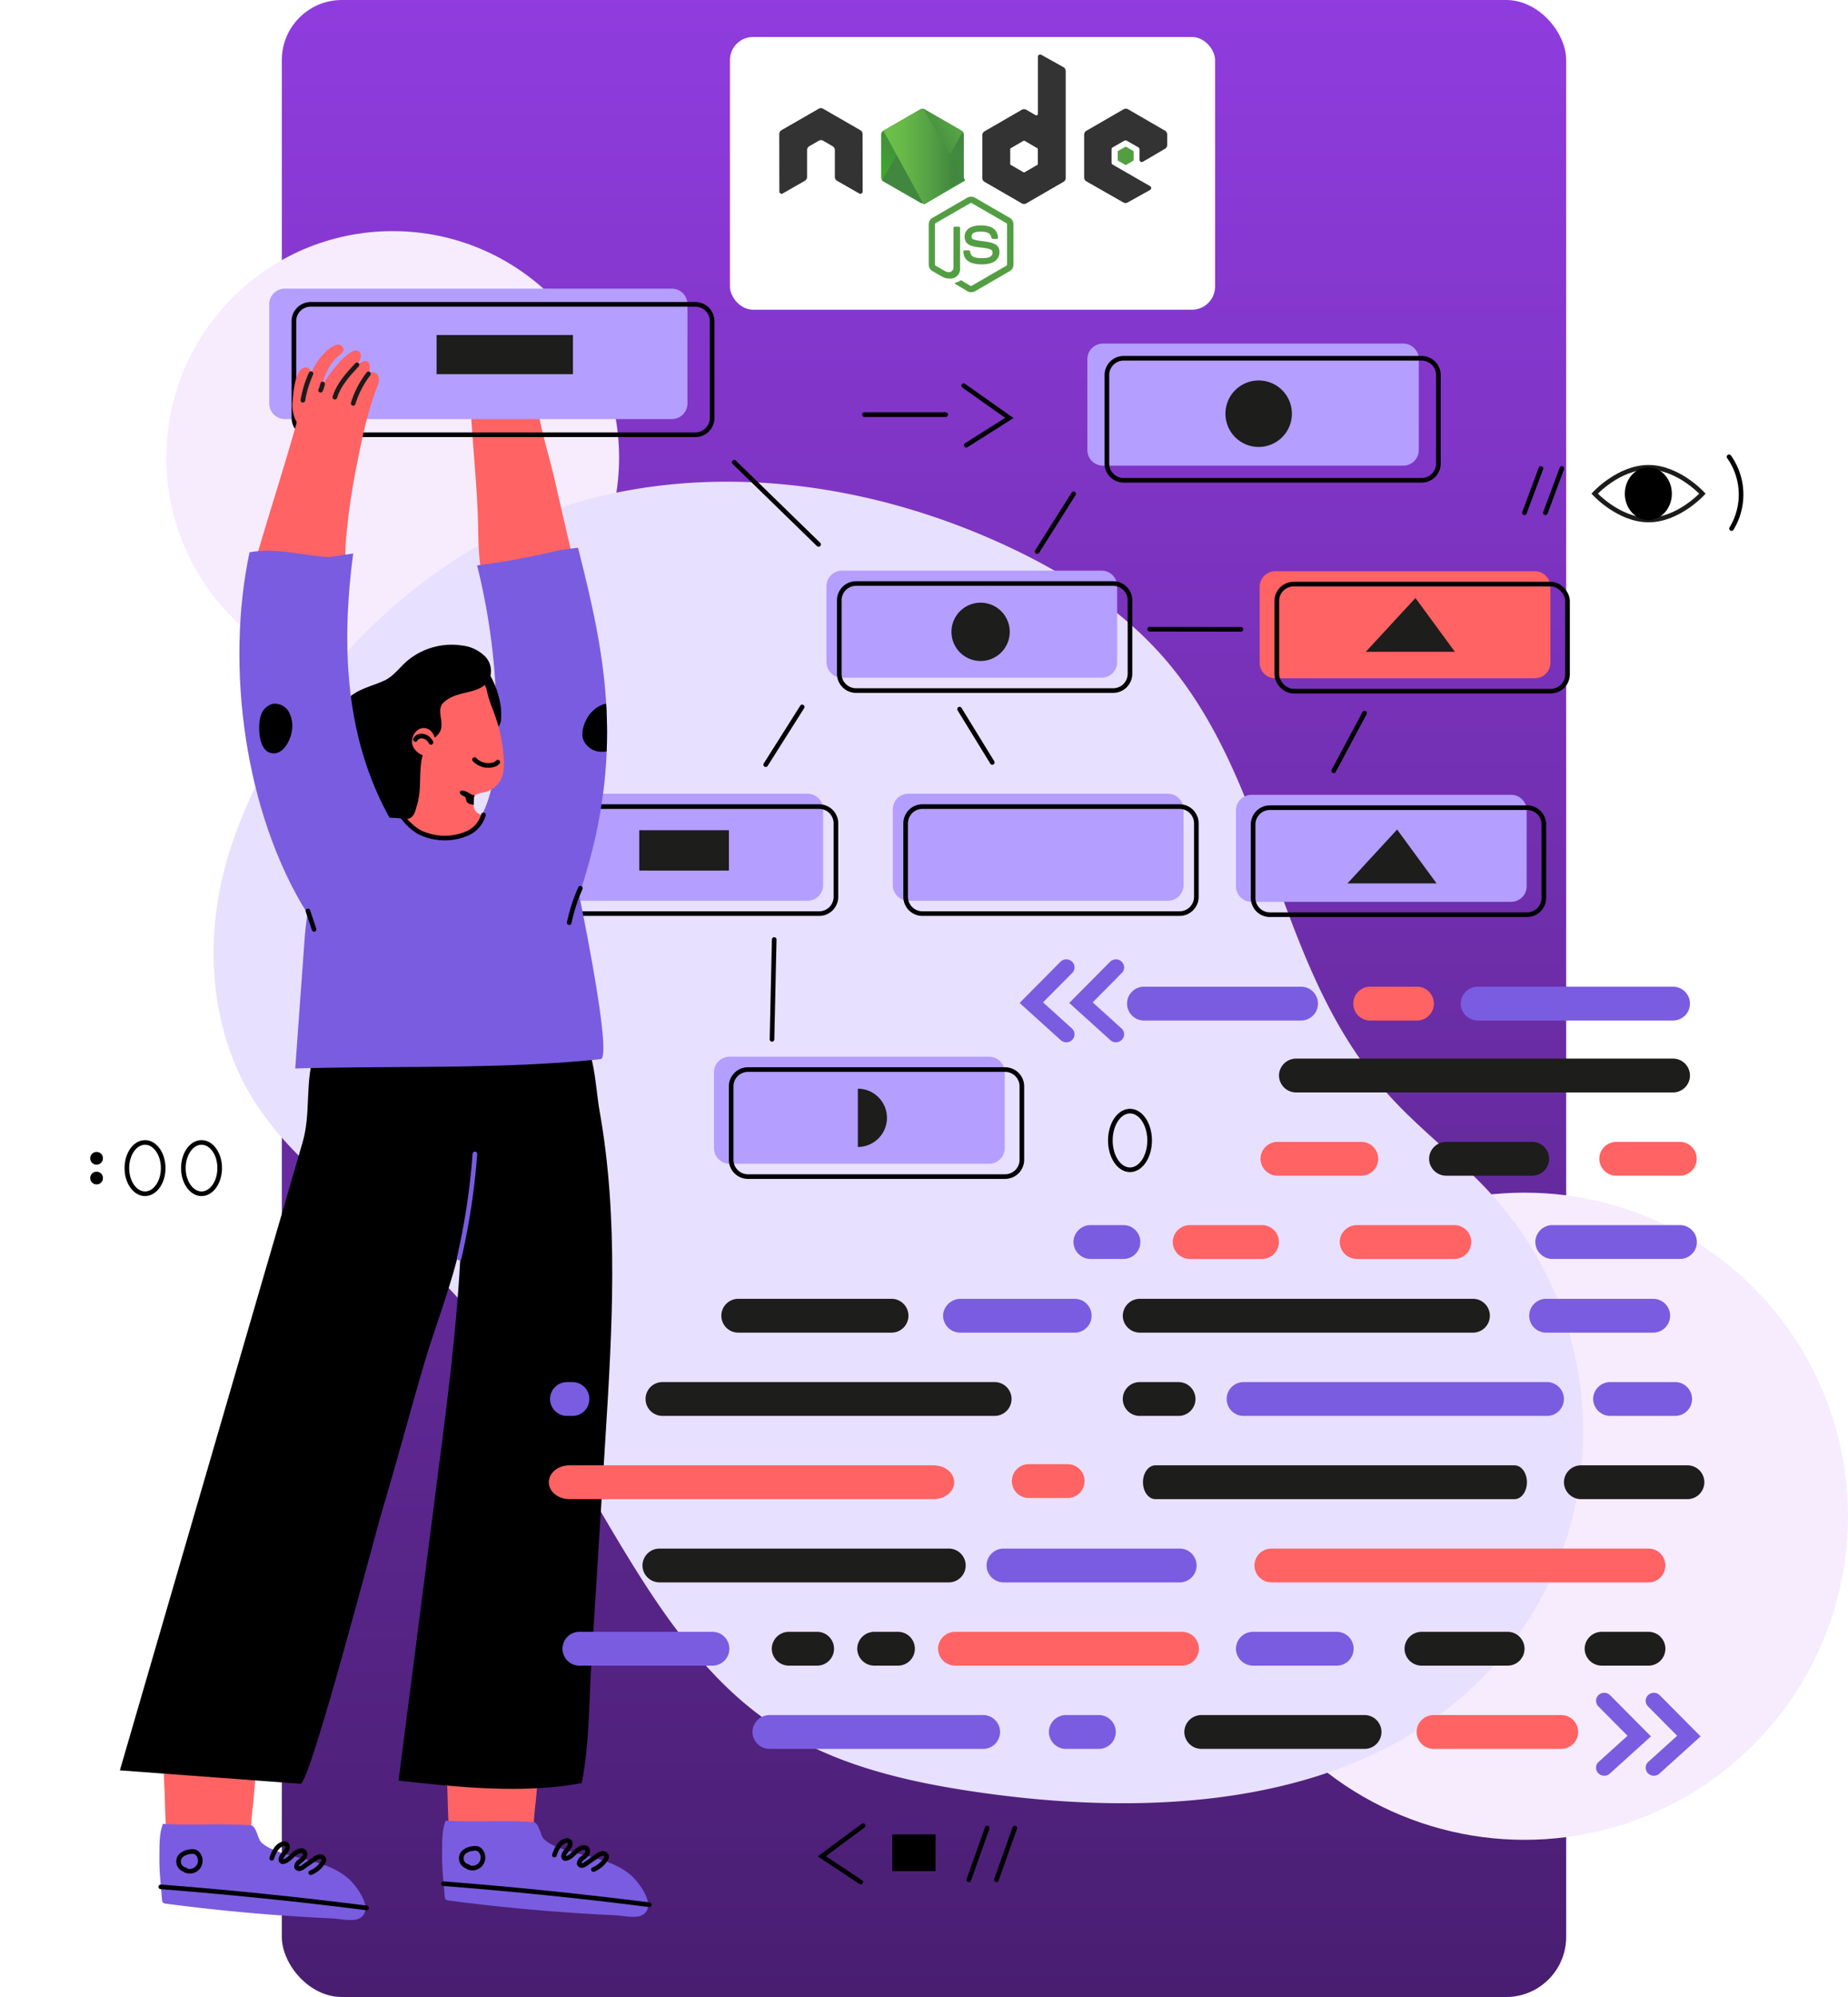 <svg xmlns="http://www.w3.org/2000/svg" xmlns:xlink="http://www.w3.org/1999/xlink" width="400" height="432" viewBox="0 0 400 432">
  <defs>
    <clipPath id="clip-path">
      <rect id="Rectángulo_423999" data-name="Rectángulo 423999" width="400" height="432" transform="translate(1020 290)" fill="#5c2c88" opacity="0.52"/>
    </clipPath>
    <linearGradient id="linear-gradient" x1="0.5" x2="0.5" y2="1" gradientUnits="objectBoundingBox">
      <stop offset="0" stop-color="#903cdf"/>
      <stop offset="1" stop-color="#481e70"/>
    </linearGradient>
    <filter id="Elipse_13846" x="27" y="41" width="116" height="116" filterUnits="userSpaceOnUse">
      <feOffset dy="3" input="SourceAlpha"/>
      <feGaussianBlur stdDeviation="3" result="blur"/>
      <feFlood flood-opacity="0.161"/>
      <feComposite operator="in" in2="blur"/>
      <feComposite in="SourceGraphic"/>
    </filter>
    <filter id="Elipse_13847" x="251" y="249" width="158" height="158" filterUnits="userSpaceOnUse">
      <feOffset dy="3" input="SourceAlpha"/>
      <feGaussianBlur stdDeviation="3" result="blur-2"/>
      <feFlood flood-opacity="0.161"/>
      <feComposite operator="in" in2="blur-2"/>
      <feComposite in="SourceGraphic"/>
    </filter>
    <clipPath id="clip-path-2">
      <path id="Trazado_1068183" data-name="Trazado 1068183" d="M128.982,95.539a158.832,158.832,0,0,1-18.036,3.352A140.826,140.826,0,0,1,115,139.9c-.5,9.044-2.734,14.789-9.167,21.078a3.526,3.526,0,0,0-.732,2.419c-.084,2.224,2.6,2.672,4.2,3.467,4.662,2.314,9.188,4.9,13.758,7.375l7.168,3.479c14.12-35.022,8.53-58.978,2.567-82.654-1.269.164-2.539.317-3.809.472" transform="translate(-105.096 -95.067)" fill="none"/>
    </clipPath>
    <clipPath id="clip-path-3">
      <rect id="Rectángulo_425164" data-name="Rectángulo 425164" width="400" height="384.98" fill="none"/>
    </clipPath>
    <clipPath id="clip-path-4">
      <path id="Trazado_1068192" data-name="Trazado 1068192" d="M100.607,127.065c-3.061.987-7.176,3.337-7.942,6.694a12.5,12.5,0,0,0,.115,4.669q.441,2.871.944,5.733c.5,2.869,1.035,5.736,1.684,8.569a1.738,1.738,0,0,1-.358,1.716,2.125,2.125,0,0,1-1.444.332,11.875,11.875,0,0,0,6.17,4.657,11.546,11.546,0,0,0,7.717-.251,10.21,10.21,0,0,0,2.207-1.036,6,6,0,0,0,1.573-1.857.2.2,0,0,0,.034-.188.208.208,0,0,0-.15-.086,2.325,2.325,0,0,1-1.571-1.033,2.672,2.672,0,0,1-.236-1.047,15.117,15.117,0,0,1,0-2.216c.018-.253-.053-.707.247-.753a4.255,4.255,0,0,1,.782.116,4.82,4.82,0,0,0,2.708-.589,7.843,7.843,0,0,0,3.521-6.029c.547-4.936-1.907-13.287-6.133-16.384a10.023,10.023,0,0,0-5.834-1.618,13.419,13.419,0,0,0-4.032.6" transform="translate(-92.485 -126.462)" fill="none"/>
    </clipPath>
    <linearGradient id="linear-gradient-2" x1="0.682" y1="0.175" x2="0.278" y2="0.898" gradientUnits="objectBoundingBox">
      <stop offset="0" stop-color="#41873f"/>
      <stop offset="0.329" stop-color="#418b3d"/>
      <stop offset="0.635" stop-color="#419637"/>
      <stop offset="0.932" stop-color="#3fa92d"/>
      <stop offset="1" stop-color="#3fae2a"/>
    </linearGradient>
    <linearGradient id="linear-gradient-3" x1="0.433" y1="0.552" x2="1.592" y2="-0.183" gradientUnits="objectBoundingBox">
      <stop offset="0.138" stop-color="#41873f"/>
      <stop offset="0.403" stop-color="#54a044"/>
      <stop offset="0.714" stop-color="#66b848"/>
      <stop offset="0.908" stop-color="#6cc04a"/>
    </linearGradient>
    <linearGradient id="linear-gradient-4" x1="-44.138" y1="0.134" x2="53.279" y2="0.134" gradientUnits="objectBoundingBox">
      <stop offset="0.092" stop-color="#6cc04a"/>
      <stop offset="0.286" stop-color="#66b848"/>
      <stop offset="0.597" stop-color="#54a044"/>
      <stop offset="0.862" stop-color="#41873f"/>
    </linearGradient>
    <linearGradient id="linear-gradient-5" x1="-0.044" y1="0.5" x2="1.015" y2="0.5" xlink:href="#linear-gradient-4"/>
    <linearGradient id="linear-gradient-6" x1="-97.138" y1="0.362" x2="0.279" y2="0.362" xlink:href="#linear-gradient-4"/>
    <linearGradient id="linear-gradient-7" x1="-1.039" y1="0.503" x2="1.008" y2="0.503" xlink:href="#linear-gradient-4"/>
    <linearGradient id="linear-gradient-8" x1="1.306" y1="-2.111" x2="0.044" y2="2.016" xlink:href="#linear-gradient-2"/>
  </defs>
  <g id="Enmascarar_grupo_1211602" data-name="Enmascarar grupo 1211602" transform="translate(-1020 -290)" clip-path="url(#clip-path)">
    <rect id="Rectángulo_423507" data-name="Rectángulo 423507" width="278" height="432" rx="13" transform="translate(1081 290)" fill="url(#linear-gradient)"/>
    <g transform="matrix(1, 0, 0, 1, 1020, 290)" filter="url(#Elipse_13846)">
      <circle id="Elipse_13846-2" data-name="Elipse 13846" cx="49" cy="49" r="49" transform="translate(36 47)" fill="#f6ecfe"/>
    </g>
    <g transform="matrix(1, 0, 0, 1, 1020, 290)" filter="url(#Elipse_13847)">
      <circle id="Elipse_13847-2" data-name="Elipse 13847" cx="70" cy="70" r="70" transform="translate(260 255)" fill="#f6ecfe"/>
    </g>
    <g id="Grupo_1230506" data-name="Grupo 1230506" transform="translate(1020 320.371)">
      <g id="Grupo_1230508" data-name="Grupo 1230508">
        <g id="Grupo_1230496" data-name="Grupo 1230496">
          <g id="Grupo_1230509" data-name="Grupo 1230509">
            <path id="Trazado_1068148" data-name="Trazado 1068148" d="M300.3,355.236a81.716,81.716,0,0,0,22.939-15.571,76.1,76.1,0,0,0,3.63-105.415c-6.6-7.357-14.573-13.364-21.367-20.542-25.643-27.092-25.592-66.379-48.555-94.327-9.54-11.611-22.553-19.934-36.216-26.195-26.859-12.307-57.617-17.194-86.407-10.562-36.933,8.507-69.483,40.872-80.981,76.99-5.54,17.4-4.741,37.3,4.675,52.95,9.655,16.047,26.776,25.833,40.169,38.921,18.837,18.408,30,43.035,44.15,65.245,7.669,12.034,16.529,23.681,28.369,31.645,13.637,9.173,30.215,12.8,46.5,15.039,27.792,3.822,58.245,3.267,83.1-8.179" transform="translate(-3.647 -5.824)" fill="#e8e0ff"/>
            <ellipse id="Elipse_14152" data-name="Elipse 14152" cx="4.251" cy="6.346" rx="4.251" ry="6.346" transform="translate(240.336 209.991)" fill="none" stroke="#000" stroke-linecap="round" stroke-miterlimit="10" stroke-width="1"/>
            <path id="Trazado_1068149" data-name="Trazado 1068149" d="M403.778,73.841a14.134,14.134,0,0,1,.539,15.525" transform="translate(-29.525 -5.399)" fill="none" stroke="#000" stroke-linecap="round" stroke-miterlimit="10" stroke-width="1"/>
            <path id="Trazado_1068150" data-name="Trazado 1068150" d="M384.056,87.694c-6.443,0-11.667-5.7-11.667-5.7s5.224-5.7,11.667-5.7S395.722,82,395.722,82,390.5,87.694,384.056,87.694Z" transform="translate(-27.23 -5.579)" fill="none" stroke="#1c1c1b" stroke-miterlimit="10" stroke-width="1"/>
            <path id="Trazado_1068151" data-name="Trazado 1068151" d="M384.529,87.709c-2.81,0-5.089-2.554-5.089-5.7s2.279-5.7,5.089-5.7,5.089,2.554,5.089,5.7-2.279,5.7-5.089,5.7" transform="translate(-27.745 -5.579)"/>
            <line id="Línea_4805" data-name="Línea 4805" x1="3.567" y2="9.589" transform="translate(329.963 70.966)" fill="none" stroke="#000" stroke-linecap="round" stroke-miterlimit="10" stroke-width="1"/>
            <line id="Línea_4806" data-name="Línea 4806" x1="3.567" y2="9.589" transform="translate(334.499 70.966)" fill="none" stroke="#000" stroke-linecap="round" stroke-miterlimit="10" stroke-width="1"/>
            <path id="Trazado_1068152" data-name="Trazado 1068152" d="M23.36,237.484a.874.874,0,1,1-.874-.855.864.864,0,0,1,.874.855" transform="translate(-1.58 -17.303)"/>
            <path id="Trazado_1068153" data-name="Trazado 1068153" d="M23.36,237.484a.874.874,0,1,1-.874-.855A.864.864,0,0,1,23.36,237.484Z" transform="translate(-1.58 -17.303)" fill="none" stroke="#000" stroke-miterlimit="10" stroke-width="1"/>
            <path id="Trazado_1068154" data-name="Trazado 1068154" d="M23.36,242.092a.874.874,0,1,1-.874-.855.864.864,0,0,1,.874.855" transform="translate(-1.58 -17.64)"/>
            <path id="Trazado_1068155" data-name="Trazado 1068155" d="M23.36,242.092a.874.874,0,1,1-.874-.855A.864.864,0,0,1,23.36,242.092Z" transform="translate(-1.58 -17.64)" fill="none" stroke="#000" stroke-miterlimit="10" stroke-width="1"/>
            <path id="Trazado_1068156" data-name="Trazado 1068156" d="M37.488,239.417c0,3.066-1.76,5.552-3.932,5.552s-3.931-2.486-3.931-5.552,1.76-5.553,3.931-5.553S37.488,236.35,37.488,239.417Z" transform="translate(-2.166 -17.1)" fill="none" stroke="#000" stroke-linecap="round" stroke-miterlimit="10" stroke-width="1"/>
            <path id="Trazado_1068157" data-name="Trazado 1068157" d="M50.684,239.417c0,3.066-1.76,5.552-3.931,5.552s-3.932-2.486-3.932-5.552,1.76-5.553,3.932-5.553S50.684,236.35,50.684,239.417Z" transform="translate(-3.131 -17.1)" fill="none" stroke="#000" stroke-linecap="round" stroke-miterlimit="10" stroke-width="1"/>
            <path id="Trazado_1068158" data-name="Trazado 1068158" d="M200.856,393.322l-8.952,6.623,8.455,5.6" transform="translate(-14.032 -28.76)" fill="none" stroke="#000" stroke-linecap="round" stroke-miterlimit="10" stroke-width="1"/>
            <line id="Línea_4807" data-name="Línea 4807" x1="3.979" y2="11.207" transform="translate(209.702 365.071)" fill="none" stroke="#000" stroke-linecap="round" stroke-miterlimit="10" stroke-width="1"/>
            <line id="Línea_4808" data-name="Línea 4808" x1="3.979" y2="11.207" transform="translate(215.67 365.071)" fill="none" stroke="#000" stroke-linecap="round" stroke-miterlimit="10" stroke-width="1"/>
            <rect id="Rectángulo_425153" data-name="Rectángulo 425153" width="9.375" height="7.941" transform="translate(193.126 366.458)"/>
            <line id="Línea_4809" data-name="Línea 4809" x1="17.593" transform="translate(187.102 59.326)" fill="none" stroke="#000" stroke-linecap="round" stroke-miterlimit="10" stroke-width="1"/>
            <path id="Trazado_1068159" data-name="Trazado 1068159" d="M225.048,57.25l9.879,6.977-9.33,5.9" transform="translate(-16.456 -4.186)" fill="none" stroke="#000" stroke-linecap="round" stroke-miterlimit="10" stroke-width="1"/>
            <path id="Trazado_1068160" data-name="Trazado 1068160" d="M252.553,123.574H196.367A3.368,3.368,0,0,1,193,120.206V103.79a3.369,3.369,0,0,1,3.369-3.369h56.186a3.369,3.369,0,0,1,3.368,3.369v16.416a3.368,3.368,0,0,1-3.368,3.368" transform="translate(-14.112 -7.343)" fill="#b49eff"/>
            <line id="Línea_4810" data-name="Línea 4810" y1="12.497" x2="7.902" transform="translate(224.482 76.458)" fill="none" stroke="#000" stroke-linecap="round" stroke-linejoin="round" stroke-width="1"/>
            <line id="Línea_4811" data-name="Línea 4811" x2="7.083" y2="11.536" transform="translate(207.695 123.028)" fill="none" stroke="#000" stroke-linecap="round" stroke-linejoin="round" stroke-width="1"/>
            <line id="Línea_4812" data-name="Línea 4812" x2="19.764" y2="0.026" transform="translate(248.845 105.745)" fill="none" stroke="#000" stroke-linecap="round" stroke-linejoin="round" stroke-width="1"/>
            <line id="Línea_4813" data-name="Línea 4813" y1="12.497" x2="7.901" transform="translate(165.738 122.548)" fill="none" stroke="#000" stroke-linecap="round" stroke-linejoin="round" stroke-width="1"/>
            <line id="Línea_4814" data-name="Línea 4814" x2="18.244" y2="17.764" transform="translate(158.937 69.642)" fill="none" stroke="#000" stroke-linecap="round" stroke-linejoin="round" stroke-width="1"/>
            <line id="Línea_4815" data-name="Línea 4815" x1="0.48" y2="21.605" transform="translate(167.099 172.865)" fill="none" stroke="#000" stroke-linecap="round" stroke-linejoin="round" stroke-width="1"/>
            <line id="Línea_4816" data-name="Línea 4816" y1="12.497" x2="6.68" transform="translate(288.681 123.877)" fill="none" stroke="#000" stroke-linecap="round" stroke-linejoin="round" stroke-width="1"/>
            <path id="Trazado_1068161" data-name="Trazado 1068161" d="M268.053,175.632H211.867a3.369,3.369,0,0,1-3.369-3.369V155.848a3.37,3.37,0,0,1,3.369-3.369h56.186a3.369,3.369,0,0,1,3.368,3.369v16.415a3.368,3.368,0,0,1-3.368,3.369" transform="translate(-15.246 -11.149)" fill="#b49eff"/>
            <path id="Rectángulo_425154" data-name="Rectángulo 425154" d="M3.635,0H59.288a3.635,3.635,0,0,1,3.635,3.635V19.518a3.635,3.635,0,0,1-3.635,3.635H3.634A3.634,3.634,0,0,1,0,19.519V3.635A3.635,3.635,0,0,1,3.635,0Z" transform="translate(196.028 144.113)" fill="none" stroke="#000" stroke-linecap="round" stroke-linejoin="round" stroke-width="1"/>
            <path id="Rectángulo_425155" data-name="Rectángulo 425155" d="M3.634,0H59.288a3.635,3.635,0,0,1,3.635,3.635V19.518a3.635,3.635,0,0,1-3.635,3.635H3.634A3.634,3.634,0,0,1,0,19.519V3.634A3.634,3.634,0,0,1,3.634,0Z" transform="translate(181.661 95.862)" fill="none" stroke="#000" stroke-linecap="round" stroke-linejoin="round" stroke-width="1"/>
            <path id="Trazado_1068162" data-name="Trazado 1068162" d="M348.189,175.886H292a3.369,3.369,0,0,1-3.369-3.369V156.1A3.369,3.369,0,0,1,292,152.733h56.185a3.368,3.368,0,0,1,3.368,3.369v16.415a3.368,3.368,0,0,1-3.368,3.369" transform="translate(-21.105 -11.168)" fill="#b49eff"/>
            <path id="Rectángulo_425156" data-name="Rectángulo 425156" d="M3.635,0H59.288a3.635,3.635,0,0,1,3.635,3.635V19.518a3.635,3.635,0,0,1-3.635,3.635H3.634A3.634,3.634,0,0,1,0,19.519V3.635A3.635,3.635,0,0,1,3.635,0Z" transform="translate(271.24 144.349)" fill="none" stroke="#000" stroke-linecap="round" stroke-linejoin="round" stroke-width="1"/>
            <path id="Trazado_1068163" data-name="Trazado 1068163" d="M333.954,172.489l-8.538-11.643L314.67,172.489Z" transform="translate(-23.009 -11.761)" fill="#1d1d1b"/>
            <path id="Trazado_1068164" data-name="Trazado 1068164" d="M353.72,123.711H297.534a3.369,3.369,0,0,1-3.369-3.369V103.927a3.369,3.369,0,0,1,3.369-3.369H353.72a3.369,3.369,0,0,1,3.369,3.369v16.415a3.369,3.369,0,0,1-3.369,3.369" transform="translate(-21.51 -7.353)" fill="#ff6363"/>
            <rect id="Rectángulo_425157" data-name="Rectángulo 425157" width="62.924" height="23.153" rx="3.635" transform="translate(276.367 95.989)" fill="none" stroke="#000" stroke-linecap="round" stroke-linejoin="round" stroke-width="1"/>
            <path id="Trazado_1068165" data-name="Trazado 1068165" d="M338.232,118.438,329.695,106.8l-10.747,11.643Z" transform="translate(-23.322 -7.809)" fill="#1d1d1b"/>
            <path id="Trazado_1068166" data-name="Trazado 1068166" d="M234.806,114.2a6.306,6.306,0,1,1-6.306-6.306,6.306,6.306,0,0,1,6.306,6.306" transform="translate(-16.247 -7.889)" fill="#1d1d1b"/>
            <path id="Trazado_1068167" data-name="Trazado 1068167" d="M226.295,237.008H170.109a3.369,3.369,0,0,1-3.369-3.369V217.224a3.369,3.369,0,0,1,3.369-3.369h56.186a3.369,3.369,0,0,1,3.369,3.369v16.415a3.369,3.369,0,0,1-3.369,3.369" transform="translate(-12.192 -15.637)" fill="#b49eff"/>
            <path id="Rectángulo_425158" data-name="Rectángulo 425158" d="M3.635,0H59.288a3.635,3.635,0,0,1,3.635,3.635V19.518a3.635,3.635,0,0,1-3.635,3.635H3.634A3.634,3.634,0,0,1,0,19.519V3.635A3.635,3.635,0,0,1,3.635,0Z" transform="translate(158.26 201.002)" fill="none" stroke="#000" stroke-linecap="round" stroke-linejoin="round" stroke-width="1"/>
            <path id="Trazado_1068168" data-name="Trazado 1068168" d="M200.329,233.928a6.3,6.3,0,0,0,0-12.6Z" transform="translate(-14.648 -16.184)" fill="#1d1d1b"/>
            <path id="Trazado_1068169" data-name="Trazado 1068169" d="M322.3,73.825H257.291a3.368,3.368,0,0,1-3.368-3.368V50.793a3.368,3.368,0,0,1,3.368-3.369H322.3a3.369,3.369,0,0,1,3.369,3.369V70.457a3.369,3.369,0,0,1-3.369,3.368" transform="translate(-18.567 -3.468)" fill="#b49eff"/>
            <path id="Rectángulo_425159" data-name="Rectángulo 425159" d="M3.634,0H68.117a3.634,3.634,0,0,1,3.634,3.634V22.766A3.635,3.635,0,0,1,68.116,26.4H3.635A3.635,3.635,0,0,1,0,22.766V3.634A3.634,3.634,0,0,1,3.634,0Z" transform="translate(239.589 47.131)" fill="none" stroke="#000" stroke-linecap="round" stroke-linejoin="round" stroke-width="1"/>
            <path id="Trazado_1068170" data-name="Trazado 1068170" d="M300.555,63.22a7.191,7.191,0,1,1-7.191-7.191,7.19,7.19,0,0,1,7.191,7.191" transform="translate(-20.925 -4.097)" fill="#1d1d1b"/>
            <path id="Trazado_1068171" data-name="Trazado 1068171" d="M183.886,175.632H127.7a3.369,3.369,0,0,1-3.369-3.369V155.848a3.37,3.37,0,0,1,3.369-3.369h56.186a3.37,3.37,0,0,1,3.369,3.369v16.415a3.369,3.369,0,0,1-3.369,3.369" transform="translate(-9.091 -11.149)" fill="#b49eff"/>
            <path id="Rectángulo_425160" data-name="Rectángulo 425160" d="M3.635,0H59.288a3.635,3.635,0,0,1,3.635,3.635V19.518a3.635,3.635,0,0,1-3.635,3.635H3.634A3.634,3.634,0,0,1,0,19.519V3.635A3.635,3.635,0,0,1,3.635,0Z" transform="translate(118.015 144.113)" fill="none" stroke="#000" stroke-linecap="round" stroke-linejoin="round" stroke-width="1"/>
            <rect id="Rectángulo_425161" data-name="Rectángulo 425161" width="19.404" height="8.732" transform="translate(138.368 149.224)" fill="#1d1d1b"/>
            <path id="Trazado_1068172" data-name="Trazado 1068172" d="M58.435,375.381l-19.857-9.8a124.67,124.67,0,0,0-.211,17.176c.387,6.739-.335,18.11,4.842,18.485,3.622.262,10.369-.4,14.027-.4a68.669,68.669,0,0,1,.285-13.7c.376-3.549.654-7.658.913-11.765" transform="translate(-2.791 -26.732)" fill="#ff6363"/>
            <path id="Trazado_1068173" data-name="Trazado 1068173" d="M37.811,409.452c-.007-.059-.013-.119-.018-.177-.259-3.156-.613-6.072-.567-9.274.033-2.275-.085-4.957.762-7.093,6.266.362,12.641-.13,18.967.3,1.262.085,1.513,2.872,2.288,3.653,1.537,1.547,4.534,2.359,6.57,2.926,4.246,1.185,8.606,1.886,12.128,4.782,1.832,1.506,6.028,6.981,2.53,8.8-1.426.74-4.261.063-5.785-.006q-3.776-.174-7.548-.413-14.294-.909-28.506-2.779a1.033,1.033,0,0,1-.622-.228.821.821,0,0,1-.2-.488" transform="translate(-2.722 -28.73)" fill="#7a5ce0"/>
            <path id="Trazado_1068174" data-name="Trazado 1068174" d="M37.547,407.606q22.316,1.735,44.531,4.554" transform="translate(-2.745 -29.805)" fill="none" stroke="#000" stroke-linecap="round" stroke-linejoin="round" stroke-width="1"/>
            <path id="Trazado_1068175" data-name="Trazado 1068175" d="M71.907,403.81a5.71,5.71,0,0,0,2.607-2.162,1.087,1.087,0,0,0,.234-.726.826.826,0,0,0-.92-.594,2.41,2.41,0,0,0-1.083.509l-2.487,1.732a1.773,1.773,0,0,1-.771.367.605.605,0,0,1-.675-.4,1.552,1.552,0,0,1,.661-1.147,4.771,4.771,0,0,0,1-.924.961.961,0,0,0-.069-1.246,1,1,0,0,0-.825-.135c-1.391.284-2.137,1.96-3.513,2.313a.584.584,0,0,1-.407-.009.565.565,0,0,1-.186-.658c.245-.938,1.363-1.528,1.4-2.5a.717.717,0,0,0-.121-.465.832.832,0,0,0-.874-.183c-1.325.349-1.97,1.814-2.431,3.1" transform="translate(-4.64 -29.069)" fill="none" stroke="#000" stroke-linecap="round" stroke-linejoin="round" stroke-width="1"/>
            <path id="Trazado_1068176" data-name="Trazado 1068176" d="M43.157,403.414a2.283,2.283,0,0,0,2.792-3.437,1.543,1.543,0,0,0-.664-.535,2.168,2.168,0,0,0-1.127-.027,3.3,3.3,0,0,0-2,.887,1.832,1.832,0,0,0,1.036,3.011" transform="translate(-3.05 -29.201)" fill="none" stroke="#000" stroke-linecap="round" stroke-linejoin="round" stroke-width="1"/>
            <path id="Trazado_1068177" data-name="Trazado 1068177" d="M124.452,374.639l-19.857-9.8a124.522,124.522,0,0,0-.21,17.176c.387,6.739-.336,18.11,4.841,18.485,3.622.262,10.369-.4,14.027-.4a68.668,68.668,0,0,1,.285-13.7c.376-3.549.654-7.658.913-11.765" transform="translate(-7.618 -26.678)" fill="#ff6363"/>
            <path id="Trazado_1068178" data-name="Trazado 1068178" d="M103.828,408.71c-.007-.059-.013-.119-.018-.177-.259-3.156-.614-6.072-.567-9.274.033-2.275-.085-4.957.762-7.093,6.266.362,12.641-.13,18.967.3,1.262.085,1.513,2.872,2.288,3.653,1.537,1.547,4.534,2.358,6.57,2.926,4.246,1.185,8.606,1.886,12.128,4.782,1.831,1.506,6.028,6.981,2.529,8.8-1.425.74-4.26.063-5.784-.007q-3.776-.174-7.549-.414-14.294-.908-28.506-2.778a1.033,1.033,0,0,1-.622-.228.821.821,0,0,1-.2-.488" transform="translate(-7.549 -28.676)" fill="#7a5ce0"/>
            <path id="Trazado_1068179" data-name="Trazado 1068179" d="M109.467,56.875c.13.967.237,1.941.282,2.925.419,9.218,1.543,18.39,1.7,27.649.109,6.6.34,20.655,10.195,20.144a15.455,15.455,0,0,0,5.94-1.935c1.877-.931,3.851-2.041,4.736-3.941.907-1.947.442-4.226-.04-6.319q-2.149-9.337-4.3-18.674c-1.3-5.658-3.226-11.272-3.86-17.055-.163-1.487-.029-5.549-2-6a1.362,1.362,0,0,0-1.42.584,4.509,4.509,0,0,0-.384-1.483,1.529,1.529,0,0,0-1.186-.872c-.808-.05-1.393.729-1.819,1.418a5.525,5.525,0,0,0-.481-1.593,1.865,1.865,0,0,0-1.264-1,1.817,1.817,0,0,0-1.622.7,4.345,4.345,0,0,0-.769,1.665c-.248.894-.172,2.941-.781,3.564-.733-.807-.8-2.377-.749-3.429a17.732,17.732,0,0,1,.664-3.569,2.47,2.47,0,0,0-.1-2.149c-1.982-2.5-3.579,2.541-3.469,3.9.146,1.817.479,3.638.728,5.484" transform="translate(-7.951 -3.423)" fill="#ff6363"/>
            <path id="Trazado_1068180" data-name="Trazado 1068180" d="M128.983,95.539a158.946,158.946,0,0,1-18.036,3.352A140.791,140.791,0,0,1,115,139.9c-.5,9.044-2.733,14.789-9.167,21.077a3.534,3.534,0,0,0-.731,2.419c-.084,2.224,2.6,2.673,4.2,3.467,4.664,2.314,9.188,4.9,13.758,7.375l7.169,3.478c14.119-35.021,8.53-58.977,2.567-82.653-1.268.164-2.538.317-3.807.472" transform="translate(-7.685 -6.951)" fill="#7a5ce0"/>
            <path id="Trazado_1068181" data-name="Trazado 1068181" d="M150.026,62.814H66.243a3.368,3.368,0,0,1-3.368-3.368V37.972A3.368,3.368,0,0,1,66.243,34.6h83.782a3.369,3.369,0,0,1,3.369,3.369V59.446a3.369,3.369,0,0,1-3.369,3.368" transform="translate(-4.598 -2.53)" fill="#b49eff"/>
            <path id="Rectángulo_425162" data-name="Rectángulo 425162" d="M3.634,0H86.886A3.634,3.634,0,0,1,90.52,3.634V24.576a3.635,3.635,0,0,1-3.635,3.635H3.635A3.635,3.635,0,0,1,0,24.576V3.634A3.634,3.634,0,0,1,3.634,0Z" transform="translate(63.617 35.465)" fill="none" stroke="#000" stroke-linecap="round" stroke-linejoin="round" stroke-width="1"/>
          </g>
        </g>
        <g id="Grupo_1230498" data-name="Grupo 1230498" transform="translate(97.411 88.116)">
          <g id="Grupo_1230497" data-name="Grupo 1230497" clip-path="url(#clip-path-2)">
            <path id="Trazado_1068182" data-name="Trazado 1068182" d="M139.808,141.845c2.8.247,7.367-1.737,6.867-5.11a4.6,4.6,0,0,0-.621-1.517c-1.564-2.81-3.458-5.16-6.953-2.889a7.248,7.248,0,0,0-2.848,4.115,5.011,5.011,0,0,0-.193,2.371,4.144,4.144,0,0,0,3.72,3.027l.028,0" transform="translate(-107.355 -97.725)"/>
          </g>
        </g>
        <g id="Grupo_1230500" data-name="Grupo 1230500">
          <g id="Grupo_1230499" data-name="Grupo 1230499" clip-path="url(#clip-path-3)">
            <path id="Trazado_1068184" data-name="Trazado 1068184" d="M59.209,260.362l.27-.926c2.7-9.285,5.435-18.563,8.109-27.856,1.683-5.85.589-12.542,2.168-17.856,3.275-11.034,29.507-6.439,39.187-7.453,5.072-.531,13.73-3.105,18.011.939,3.832,3.619,3.96,12.663,4.849,17.617,4.215,23.481,2.744,47.565,1.258,71.374q-1.5,23.975-2.994,47.949c-.542,8.689-.418,17.7-2.1,26.184-12.5,2.405-27.062.88-39.645-.527L96,310c2.419-18.829,5.063-37.734,5.851-56.734-1.943,9.217-5.647,18.226-8.279,27.293-2.983,10.276-5.746,20.616-8.813,30.869-1.568,5.241-15.643,59.2-17.666,59.06l-39.1-2.9Q43.6,313.974,59.209,260.362" transform="translate(-2.047 -14.988)"/>
            <path id="Trazado_1068185" data-name="Trazado 1068185" d="M122.924,162.458a38.311,38.311,0,0,0-13.05-4.792c-5.316-.972-10.39-.913-16.368-.687-6.458.244-10.727,1.888-15.177,6.822-5.265,5.837-6.82,13.015-7.37,20.616q-1.007,13.91-2.014,27.818c21.846-.625,44.375.235,66.088-2.014,2.712-.282-4.5-34.857-5.093-37.77a16.318,16.318,0,0,0-1.8-5.416,13.514,13.514,0,0,0-4.309-4q-.456-.3-.911-.574" transform="translate(-5.041 -11.468)" fill="#7a5ce0"/>
            <path id="Trazado_1068186" data-name="Trazado 1068186" d="M116.241,131.568a13.734,13.734,0,0,1,.036,2.351,2.742,2.742,0,0,1-.574,1.722c-1.906,2.029-6.106-4.981-6.849-6.241-1.065-1.808-2.205-4.334-1.727-6.48a2.905,2.905,0,0,1,2.464-2.335c1.363-.064,2.794,1.566,3.465,2.584a18.93,18.93,0,0,1,3.185,8.4" transform="translate(-7.825 -8.817)"/>
            <path id="Trazado_1068187" data-name="Trazado 1068187" d="M100.5,126.589q-.615.293-1.2.62c-2.136,1.182-4.5,2.715-4.9,5.325a24.16,24.16,0,0,0-.258,3.686,61.957,61.957,0,0,0,.594,7.419q.388,3.214.777,6.428c.115.948.723,3.762-.345,4.366a1.291,1.291,0,0,1-.549.114,4.9,4.9,0,0,0-1.107.219c.044-.014,1.182,1.4,1.357,1.526.494.362.933.8,1.423,1.173a11.714,11.714,0,0,0,3.557,1.874,11.545,11.545,0,0,0,7.717-.25,10.214,10.214,0,0,0,2.207-1.037,5.119,5.119,0,0,0,1.427-1.606,1.08,1.08,0,0,0-.484-1.5,3.284,3.284,0,0,1-.6-.382,1.929,1.929,0,0,1-.736-1.255c-.075-.728-.222-2.168.437-2.6.693-.453,1.985-.461,2.79-.839,2.884-1.356,3.465-3.8,3.3-6.8a33.325,33.325,0,0,0-1.728-8.931c-.619-1.818-1.4-3.585-1.847-5.451a5.6,5.6,0,0,0-.763-2.1c-.65-.871-1.431-.8-2.376-.918-.9-.116-1.747-.457-2.685-.5a12.809,12.809,0,0,0-6.008,1.423" transform="translate(-6.838 -9.152)" fill="#ff6363"/>
            <path id="Trazado_1068188" data-name="Trazado 1068188" d="M73.042,150.9a28.624,28.624,0,0,0,3.619,5.314c1.469,1.73,2.738,1.31,4.764.484a21.158,21.158,0,0,1,10.646-1.386,4.211,4.211,0,0,0,1.437.035c1.36-.3,1.591-1.925,1.931-3.049.9-2.992.462-5.97.86-9.03a9.369,9.369,0,0,1,1.292-3.789c.659-1.042,1.69-1.535,2.442-2.442,1.743-2.1-.586-4.816.956-6.661a7.438,7.438,0,0,1,3.187-1.822c2.284-.769,5.46-.866,6.8-3.21a4.529,4.529,0,0,0-.834-5.115,8.366,8.366,0,0,0-4.907-2.347,15.01,15.01,0,0,0-11.743,3.152c-1.752,1.433-3.081,3.468-5.14,4.419-2.245,1.037-4.717,1.586-6.788,2.985a36.914,36.914,0,0,0-3.043,2.542c-2.738,2.309-6.342,4.872-7.587,8.384-1.1,3.1-.157,6.551,1.167,9.565.291.664.606,1.324.944,1.972" transform="translate(-5.151 -8.606)"/>
            <path id="Trazado_1068189" data-name="Trazado 1068189" d="M96.3,140.75c.567,2.162,4.2,3.763,4.962.952.438-1.619-.319-4.331-2.267-4.541-1.869-.2-3.126,1.94-2.694,3.589" transform="translate(-7.035 -10.028)" fill="#ff6363"/>
            <path id="Trazado_1068190" data-name="Trazado 1068190" d="M97.026,139.761a1.111,1.111,0,0,1,.649-.606,1.958,1.958,0,0,1,1.581.086,2.573,2.573,0,0,1,1.122,1.147" transform="translate(-7.095 -10.166)" fill="none" stroke="#000" stroke-linecap="round" stroke-linejoin="round" stroke-width="1"/>
          </g>
        </g>
        <g id="Grupo_1230502" data-name="Grupo 1230502" transform="translate(85.722 117.215)">
          <g id="Grupo_1230501" data-name="Grupo 1230501" clip-path="url(#clip-path-4)">
            <path id="Trazado_1068191" data-name="Trazado 1068191" d="M112.727,153.06a5.837,5.837,0,0,1-3.175-.662,4.15,4.15,0,0,0-1.559-.661.6.6,0,0,0-.555.2c-.183.274.075.638.362.8s.64.253.814.532c.164.262.115.611.259.885a1.435,1.435,0,0,0,1.04.57,11.655,11.655,0,0,1,2.634.823" transform="translate(-93.574 -128.31)"/>
          </g>
        </g>
        <g id="Grupo_1230504" data-name="Grupo 1230504">
          <g id="Grupo_1230503" data-name="Grupo 1230503" clip-path="url(#clip-path-3)">
            <path id="Trazado_1068193" data-name="Trazado 1068193" d="M70.4,57.415c-.347,1.221-.645,2.458-.973,3.684C66.831,70.8,63.7,80.393,60.835,90.04q-.613,2.062-1.228,4.124c-.94,3.153-1.882,6.537-.891,9.675,1.109,3.513,4.573,5.963,8.214,6.522a14.969,14.969,0,0,0,7.169-.8c2.8-.977,3.315-1.757,4.15-4.509,1.364-4.5.487-10.185.885-14.909a143.35,143.35,0,0,1,2.235-15.849c1.166-5.874,2.312-11.741,4.478-17.352a5.6,5.6,0,0,0,.434-1.523,1.794,1.794,0,0,0-.475-1.462,1.467,1.467,0,0,0-2.1.35,2.883,2.883,0,0,0,.578-1.353,2.2,2.2,0,0,0-.224-1.392c-.694-.9-2.2.272-2.776.731.5-.628,1.236-1.591,1.064-2.451a1.138,1.138,0,0,0-.826-.889,1.668,1.668,0,0,0-1.134.26,12.229,12.229,0,0,0-2.947,2.608,31.536,31.536,0,0,0-3.327,4.5,10.933,10.933,0,0,1,3.4-6.207c.533-.517,1.408-.866.989-1.786a1.28,1.28,0,0,0-1.4-.622,5.805,5.805,0,0,0-2.237,1.421,13.867,13.867,0,0,0-3.556,5.538c-.353.9-.645,1.816-.908,2.744" transform="translate(-4.263 -3.487)" fill="#ff6363"/>
            <path id="Trazado_1068194" data-name="Trazado 1068194" d="M81.157,133.932c-2.6-12.318-2.263-25.083-.614-37.581l-.206.034q-2.5.391-5,.76c-6.457-.377-11.328-2.1-17.237-1.043-5.272,24.9-1.029,56.355,12.406,77.98,3.772,6.074,8.574,12.021,15.3,14.438,5.913-6.748,10.383-12.186,14.628-20.09-10.174-8.738-16.5-21.378-19.278-34.5" transform="translate(-4.087 -7.002)" fill="#7a5ce0"/>
            <rect id="Rectángulo_425165" data-name="Rectángulo 425165" width="29.518" height="8.463" transform="translate(94.498 42.102)" fill="#1d1d1b"/>
            <path id="Trazado_1068195" data-name="Trazado 1068195" d="M85.792,54.487a20.035,20.035,0,0,0-3.308,6.384" transform="translate(-6.031 -3.984)" fill="none" stroke="#1c1c1b" stroke-linecap="round" stroke-linejoin="round" stroke-width="1"/>
            <path id="Trazado_1068196" data-name="Trazado 1068196" d="M82.986,52.382c-1.946,2.085-3.951,4.271-4.788,7" transform="translate(-5.718 -3.83)" fill="none" stroke="#1c1c1b" stroke-linecap="round" stroke-linejoin="round" stroke-width="1"/>
            <path id="Trazado_1068197" data-name="Trazado 1068197" d="M75.3,56.856a5.709,5.709,0,0,1-.437,1.35" transform="translate(-5.474 -4.157)" fill="none" stroke="#1c1c1b" stroke-linecap="round" stroke-linejoin="round" stroke-width="1"/>
            <path id="Trazado_1068198" data-name="Trazado 1068198" d="M69.745,53.957a2.157,2.157,0,0,1,.7-.736,1.247,1.247,0,0,1,1.615.207,2.01,2.01,0,0,1,.07,1.625,20.979,20.979,0,0,0-.438,4.522,32.064,32.064,0,0,1,.068,4.2,1.95,1.95,0,0,1-.664,1.428,1.319,1.319,0,0,1-1.4-.053A2.525,2.525,0,0,1,68.8,64a7.9,7.9,0,0,1-.462-3.679c.122-1.943.373-4.671,1.41-6.362" transform="translate(-4.994 -3.877)" fill="#ff6363"/>
            <path id="Trazado_1068199" data-name="Trazado 1068199" d="M72.49,54.439A23.07,23.07,0,0,0,70.73,60.2" transform="translate(-5.172 -3.981)" fill="none" stroke="#1c1c1b" stroke-linecap="round" stroke-linejoin="round" stroke-width="1"/>
            <path id="Trazado_1068200" data-name="Trazado 1068200" d="M110.817,144.52a4.143,4.143,0,0,0,4.152,1.089,1.63,1.63,0,0,0,.868-.544" transform="translate(-8.103 -10.568)" fill="none" stroke="#000" stroke-linecap="round" stroke-linejoin="round" stroke-width="1"/>
            <path id="Trazado_1068201" data-name="Trazado 1068201" d="M71.907,179.843q.669,2,1.337,3.991" transform="translate(-5.258 -13.15)" fill="none" stroke="#000" stroke-linecap="round" stroke-linejoin="round" stroke-width="1"/>
            <path id="Trazado_1068202" data-name="Trazado 1068202" d="M135.347,174.536a36.3,36.3,0,0,0-2.417,7.445" transform="translate(-9.72 -12.762)" fill="none" stroke="#000" stroke-linecap="round" stroke-linejoin="round" stroke-width="1"/>
            <path id="Trazado_1068203" data-name="Trazado 1068203" d="M60.842,134.153a3.7,3.7,0,0,1,2.694-2.667,3.5,3.5,0,0,1,3.443,1.808,6.4,6.4,0,0,1,.626,4.018c-.269,2.135-2.1,5.744-4.854,4.727-2.437-.9-2.517-5.894-1.908-7.887" transform="translate(-4.426 -9.612)"/>
            <path id="Trazado_1068204" data-name="Trazado 1068204" d="M103.563,406.865q22.316,1.735,44.531,4.554" transform="translate(-7.573 -29.751)" fill="none" stroke="#000" stroke-linecap="round" stroke-linejoin="round" stroke-width="1"/>
            <path id="Trazado_1068205" data-name="Trazado 1068205" d="M137.924,403.068a5.71,5.71,0,0,0,2.607-2.162,1.088,1.088,0,0,0,.234-.726.826.826,0,0,0-.92-.594,2.414,2.414,0,0,0-1.083.509l-2.487,1.732a1.773,1.773,0,0,1-.771.367.605.605,0,0,1-.675-.4,1.552,1.552,0,0,1,.661-1.147,4.748,4.748,0,0,0,1-.924.961.961,0,0,0-.069-1.246,1,1,0,0,0-.825-.135c-1.391.284-2.137,1.959-3.513,2.313a.584.584,0,0,1-.407-.009.567.567,0,0,1-.186-.658c.245-.938,1.363-1.528,1.4-2.5a.718.718,0,0,0-.121-.465.832.832,0,0,0-.874-.183c-1.325.349-1.969,1.814-2.431,3.1" transform="translate(-9.467 -29.014)" fill="none" stroke="#000" stroke-linecap="round" stroke-linejoin="round" stroke-width="1"/>
            <path id="Trazado_1068206" data-name="Trazado 1068206" d="M109.174,402.672a2.283,2.283,0,0,0,2.792-3.437,1.543,1.543,0,0,0-.664-.535,2.165,2.165,0,0,0-1.126-.027,3.3,3.3,0,0,0-2,.887,1.832,1.832,0,0,0,1.036,3.011" transform="translate(-7.877 -29.147)" fill="none" stroke="#000" stroke-linecap="round" stroke-linejoin="round" stroke-width="1"/>
            <path id="Trazado_1068207" data-name="Trazado 1068207" d="M107.233,259.05a150.108,150.108,0,0,0,3.4-22.5" transform="translate(-7.841 -17.297)" fill="none" stroke="#7a5ce0" stroke-linecap="round" stroke-linejoin="round" stroke-width="1"/>
            <path id="Trazado_1068208" data-name="Trazado 1068208" d="M111.5,157.427a6.248,6.248,0,0,1-3.234,3.88,12.263,12.263,0,0,1-9.109.468,9.219,9.219,0,0,1-1.712-.726,12.534,12.534,0,0,1-3.555-3.376" transform="translate(-6.865 -11.511)" fill="none" stroke="#000" stroke-linecap="round" stroke-linejoin="round" stroke-width="1"/>
            <path id="Trazado_1068209" data-name="Trazado 1068209" d="M205.208,270.366H172.2a3.659,3.659,0,1,0,0,7.316h33.005a3.659,3.659,0,1,0,0-7.316" transform="translate(-12.318 -19.77)" fill="#1d1d1b"/>
            <path id="Trazado_1068210" data-name="Trazado 1068210" d="M248.634,270.366h-24.5a3.822,3.822,0,0,0-3.884,3.3,3.691,3.691,0,0,0,3.723,4.017h24.661a3.659,3.659,0,1,0,0-7.316" transform="translate(-16.104 -19.77)" fill="#7a5ce0"/>
            <path id="Trazado_1068211" data-name="Trazado 1068211" d="M262.2,274.024h0a3.7,3.7,0,0,0,3.741,3.658h71.993a3.659,3.659,0,1,0,0-7.317H265.944a3.7,3.7,0,0,0-3.741,3.658" transform="translate(-19.173 -19.77)" fill="#1d1d1b"/>
            <path id="Trazado_1068212" data-name="Trazado 1068212" d="M383.866,270.366H360.858a3.659,3.659,0,1,0,0,7.316h23.008a3.659,3.659,0,1,0,0-7.316" transform="translate(-26.113 -19.77)" fill="#7a5ce0"/>
            <path id="Trazado_1068213" data-name="Trazado 1068213" d="M355.707,289.8h-65.5a3.659,3.659,0,1,0,0,7.316h65.5a3.659,3.659,0,1,0,0-7.316" transform="translate(-20.947 -21.19)" fill="#7a5ce0"/>
            <path id="Trazado_1068214" data-name="Trazado 1068214" d="M372.044,293.454h0a3.7,3.7,0,0,0,3.741,3.658H389.73a3.659,3.659,0,1,0,0-7.317H375.785a3.7,3.7,0,0,0-3.741,3.658" transform="translate(-27.204 -21.19)" fill="#7a5ce0"/>
            <path id="Trazado_1068215" data-name="Trazado 1068215" d="M274.188,289.8h-8.244a3.659,3.659,0,1,0,0,7.316h8.244a3.659,3.659,0,1,0,0-7.316" transform="translate(-19.173 -21.19)" fill="#1d1d1b"/>
            <path id="Trazado_1068216" data-name="Trazado 1068216" d="M248.289,308.961h-8.244a3.659,3.659,0,1,0,0,7.316h8.244a3.659,3.659,0,1,0,0-7.316" transform="translate(-17.279 -22.592)" fill="#ff6363"/>
            <path id="Trazado_1068217" data-name="Trazado 1068217" d="M150.757,293.454h0a3.658,3.658,0,0,0,3.658,3.658h71.9a3.658,3.658,0,0,0,0-7.317h-71.9a3.658,3.658,0,0,0-3.658,3.658" transform="translate(-11.024 -21.19)" fill="#1d1d1b"/>
            <path id="Trazado_1068218" data-name="Trazado 1068218" d="M133.218,289.8H132.2a3.659,3.659,0,1,0,0,7.316h1.015a3.659,3.659,0,1,0,0-7.316" transform="translate(-9.393 -21.19)" fill="#7a5ce0"/>
            <path id="Trazado_1068219" data-name="Trazado 1068219" d="M128.16,312.883h0c0,2.021,2,3.658,4.468,3.658h78.817c2.467,0,4.468-1.638,4.468-3.658s-2-3.658-4.468-3.658H132.628c-2.467,0-4.468,1.638-4.468,3.658" transform="translate(-9.371 -22.611)" fill="#ff6363"/>
            <path id="Trazado_1068220" data-name="Trazado 1068220" d="M266.912,312.883h0c0,2.021,1.2,3.658,2.681,3.658h77.746c1.481,0,2.681-1.638,2.681-3.658s-1.2-3.658-2.681-3.658H269.593c-1.481,0-2.681,1.638-2.681,3.658" transform="translate(-19.517 -22.611)" fill="#1d1d1b"/>
            <path id="Trazado_1068221" data-name="Trazado 1068221" d="M365.219,312.883h0a3.7,3.7,0,0,0,3.741,3.658h22.93a3.659,3.659,0,1,0,0-7.317H368.96a3.7,3.7,0,0,0-3.741,3.658" transform="translate(-26.705 -22.611)" fill="#1d1d1b"/>
            <path id="Trazado_1068222" data-name="Trazado 1068222" d="M292.942,332.313h0a3.7,3.7,0,0,0,3.741,3.658h81.491a3.659,3.659,0,1,0,0-7.317H296.683a3.7,3.7,0,0,0-3.741,3.658" transform="translate(-21.42 -24.032)" fill="#ff6363"/>
            <path id="Trazado_1068223" data-name="Trazado 1068223" d="M150.033,332.313h0a3.7,3.7,0,0,0,3.741,3.658h62.5a3.659,3.659,0,1,0,0-7.317h-62.5a3.7,3.7,0,0,0-3.741,3.658" transform="translate(-10.971 -24.032)" fill="#1d1d1b"/>
            <path id="Trazado_1068224" data-name="Trazado 1068224" d="M230.386,332.313h0a3.7,3.7,0,0,0,3.741,3.658h38a3.659,3.659,0,1,0,0-7.317h-38a3.7,3.7,0,0,0-3.741,3.658" transform="translate(-16.846 -24.032)" fill="#7a5ce0"/>
            <path id="Trazado_1068225" data-name="Trazado 1068225" d="M180.232,351.743h0a3.7,3.7,0,0,0,3.741,3.658h6.014a3.659,3.659,0,1,0,0-7.317h-6.014a3.7,3.7,0,0,0-3.741,3.658" transform="translate(-13.179 -25.452)" fill="#1d1d1b"/>
            <path id="Trazado_1068226" data-name="Trazado 1068226" d="M167.475,351.742a3.658,3.658,0,0,0-3.658-3.658H135.076a3.659,3.659,0,1,0,0,7.317h28.741a3.658,3.658,0,0,0,3.658-3.658" transform="translate(-9.603 -25.452)" fill="#7a5ce0"/>
            <path id="Trazado_1068227" data-name="Trazado 1068227" d="M200.186,351.743h0a3.7,3.7,0,0,0,3.741,3.658h5.014a3.659,3.659,0,1,0,0-7.317h-5.014a3.7,3.7,0,0,0-3.741,3.658" transform="translate(-14.638 -25.452)" fill="#1d1d1b"/>
            <path id="Trazado_1068228" data-name="Trazado 1068228" d="M219.061,351.743h0A3.7,3.7,0,0,0,222.8,355.4h49a3.659,3.659,0,1,0,0-7.317h-49a3.7,3.7,0,0,0-3.741,3.658" transform="translate(-16.018 -25.452)" fill="#ff6363"/>
            <path id="Trazado_1068229" data-name="Trazado 1068229" d="M288.628,351.743h0a3.7,3.7,0,0,0,3.741,3.658h18.01a3.659,3.659,0,1,0,0-7.317h-18.01a3.7,3.7,0,0,0-3.741,3.658" transform="translate(-21.105 -25.452)" fill="#7a5ce0"/>
            <path id="Trazado_1068230" data-name="Trazado 1068230" d="M327.995,351.743h0a3.7,3.7,0,0,0,3.741,3.658h18.51a3.659,3.659,0,1,0,0-7.317h-18.51a3.7,3.7,0,0,0-3.741,3.658" transform="translate(-23.983 -25.452)" fill="#1d1d1b"/>
            <path id="Trazado_1068231" data-name="Trazado 1068231" d="M370.059,351.743h0A3.7,3.7,0,0,0,373.8,355.4h10.013a3.659,3.659,0,1,0,0-7.317H373.8a3.7,3.7,0,0,0-3.741,3.658" transform="translate(-27.059 -25.452)" fill="#1d1d1b"/>
            <path id="Trazado_1068232" data-name="Trazado 1068232" d="M175.721,371.172h0a3.7,3.7,0,0,0,3.741,3.658h46.13a3.659,3.659,0,1,0,0-7.317h-46.13a3.7,3.7,0,0,0-3.741,3.658" transform="translate(-12.849 -26.873)" fill="#7a5ce0"/>
            <path id="Trazado_1068233" data-name="Trazado 1068233" d="M244.946,371.172h0a3.7,3.7,0,0,0,3.741,3.658H255.7a3.659,3.659,0,1,0,0-7.317h-7.014a3.7,3.7,0,0,0-3.741,3.658" transform="translate(-17.911 -26.873)" fill="#7a5ce0"/>
            <path id="Trazado_1068234" data-name="Trazado 1068234" d="M276.57,371.172h0a3.7,3.7,0,0,0,3.741,3.658h35.208a3.659,3.659,0,1,0,0-7.317H280.311a3.7,3.7,0,0,0-3.741,3.658" transform="translate(-20.223 -26.873)" fill="#1d1d1b"/>
            <path id="Trazado_1068235" data-name="Trazado 1068235" d="M330.812,371.172h0a3.7,3.7,0,0,0,3.741,3.658H362.06a3.659,3.659,0,1,0,0-7.317H334.553a3.7,3.7,0,0,0-3.741,3.658" transform="translate(-24.189 -26.873)" fill="#ff6363"/>
            <path id="Trazado_1068236" data-name="Trazado 1068236" d="M298.679,217.964h0a3.7,3.7,0,0,0,3.741,3.658h81.491a3.659,3.659,0,1,0,0-7.317H302.42a3.7,3.7,0,0,0-3.741,3.658" transform="translate(-21.84 -15.67)" fill="#1d1d1b"/>
            <path id="Trazado_1068237" data-name="Trazado 1068237" d="M329.727,197.519h-9.961a3.659,3.659,0,1,0,0,7.316h9.961a3.659,3.659,0,1,0,0-7.316" transform="translate(-23.108 -14.443)" fill="#ff6363"/>
            <path id="Trazado_1068238" data-name="Trazado 1068238" d="M300.77,197.519H266.939a3.659,3.659,0,1,0,0,7.316H300.77a3.659,3.659,0,1,0,0-7.316" transform="translate(-19.245 -14.443)" fill="#7a5ce0"/>
            <path id="Trazado_1068239" data-name="Trazado 1068239" d="M341.117,201.177h0a3.7,3.7,0,0,0,3.741,3.658h42.155a3.659,3.659,0,1,0,0-7.317H344.858a3.7,3.7,0,0,0-3.741,3.658" transform="translate(-24.943 -14.443)" fill="#7a5ce0"/>
            <path id="Trazado_1068240" data-name="Trazado 1068240" d="M294.364,237.394h0a3.7,3.7,0,0,0,3.741,3.658h18.01a3.659,3.659,0,1,0,0-7.317H298.1a3.7,3.7,0,0,0-3.741,3.658" transform="translate(-21.524 -17.091)" fill="#ff6363"/>
            <path id="Trazado_1068241" data-name="Trazado 1068241" d="M333.732,237.394h0a3.7,3.7,0,0,0,3.741,3.658h18.51a3.659,3.659,0,1,0,0-7.317h-18.51a3.7,3.7,0,0,0-3.741,3.658" transform="translate(-24.403 -17.091)" fill="#1d1d1b"/>
            <path id="Trazado_1068242" data-name="Trazado 1068242" d="M373.473,237.394h0a3.7,3.7,0,0,0,3.741,3.658h13.633a3.659,3.659,0,1,0,0-7.317H377.214a3.7,3.7,0,0,0-3.741,3.658" transform="translate(-27.309 -17.091)" fill="#ff6363"/>
            <path id="Trazado_1068243" data-name="Trazado 1068243" d="M312.865,256.823h0a3.7,3.7,0,0,0,3.741,3.658h21.01a3.659,3.659,0,1,0,0-7.317h-21.01a3.7,3.7,0,0,0-3.741,3.658" transform="translate(-22.877 -18.512)" fill="#ff6363"/>
            <path id="Trazado_1068244" data-name="Trazado 1068244" d="M250.683,256.823h0a3.7,3.7,0,0,0,3.741,3.658h7.014a3.659,3.659,0,1,0,0-7.317h-7.014a3.7,3.7,0,0,0-3.741,3.658" transform="translate(-18.33 -18.512)" fill="#7a5ce0"/>
            <path id="Trazado_1068245" data-name="Trazado 1068245" d="M273.872,256.823h0a3.7,3.7,0,0,0,3.741,3.658h15.511a3.659,3.659,0,1,0,0-7.317H277.613a3.7,3.7,0,0,0-3.741,3.658" transform="translate(-20.026 -18.512)" fill="#ff6363"/>
            <path id="Trazado_1068246" data-name="Trazado 1068246" d="M358.539,256.823h0a3.7,3.7,0,0,0,3.741,3.658h27.507a3.659,3.659,0,1,0,0-7.317H362.28a3.7,3.7,0,0,0-3.741,3.658" transform="translate(-26.217 -18.512)" fill="#7a5ce0"/>
            <path id="Trazado_1068247" data-name="Trazado 1068247" d="M248.209,209.079a1.786,1.786,0,0,1-1.2-.461l-8.908-8.05,8.839-8.9a1.8,1.8,0,0,1,2.506-.036,1.706,1.706,0,0,1,.038,2.451l-6.309,6.356,6.241,5.639a1.705,1.705,0,0,1,.1,2.449,1.786,1.786,0,0,1-1.3.557" transform="translate(-17.41 -13.976)" fill="#7a5ce0"/>
            <path id="Trazado_1068248" data-name="Trazado 1068248" d="M259.8,209.079a1.786,1.786,0,0,1-1.2-.461l-8.907-8.05,8.838-8.9a1.8,1.8,0,0,1,2.506-.036,1.706,1.706,0,0,1,.038,2.451l-6.309,6.356L261,206.073a1.705,1.705,0,0,1,.1,2.449,1.786,1.786,0,0,1-1.3.557" transform="translate(-18.258 -13.976)" fill="#7a5ce0"/>
            <path id="Trazado_1068249" data-name="Trazado 1068249" d="M386.08,380.259a1.786,1.786,0,0,1-1.3-.557,1.705,1.705,0,0,1,.1-2.449l6.241-5.639-6.31-6.357a1.706,1.706,0,0,1,.039-2.451,1.8,1.8,0,0,1,2.506.038l8.838,8.9-8.907,8.05a1.786,1.786,0,0,1-1.2.461" transform="translate(-28.101 -26.493)" fill="#7a5ce0"/>
            <path id="Trazado_1068250" data-name="Trazado 1068250" d="M374.49,380.259a1.786,1.786,0,0,1-1.3-.557,1.705,1.705,0,0,1,.1-2.449l6.241-5.639-6.31-6.357a1.706,1.706,0,0,1,.039-2.451,1.8,1.8,0,0,1,2.506.038l8.838,8.9-8.907,8.05a1.786,1.786,0,0,1-1.2.461" transform="translate(-27.254 -26.493)" fill="#7a5ce0"/>
          </g>
        </g>
      </g>
    </g>
    <g id="Grupo_1230514" data-name="Grupo 1230514">
      <rect id="Rectángulo_425167" data-name="Rectángulo 425167" width="105" height="59" rx="5" transform="translate(1178 298)" fill="#fff"/>
      <g id="nodejs-1" transform="translate(1188.441 301.793)">
        <path id="Trazado_1068257" data-name="Trazado 1068257" d="M206.455,207.949a1.665,1.665,0,0,1-.8-.209l-2.524-1.5c-.38-.209-.19-.285-.076-.323a4.6,4.6,0,0,0,1.139-.512.174.174,0,0,1,.19.019l1.936,1.158a.241.241,0,0,0,.228,0l7.573-4.384a.218.218,0,0,0,.114-.209V193.24a.218.218,0,0,0-.114-.209l-7.573-4.365a.24.24,0,0,0-.228,0l-7.573,4.365a.238.238,0,0,0-.114.209v8.749a.239.239,0,0,0,.114.209l2.069,1.2c1.12.569,1.822-.095,1.822-.759V194a.231.231,0,0,1,.228-.228h.968a.231.231,0,0,1,.228.228v8.635a2.105,2.105,0,0,1-2.24,2.372,3.255,3.255,0,0,1-1.746-.475l-1.993-1.139a1.6,1.6,0,0,1-.8-1.385v-8.749a1.6,1.6,0,0,1,.8-1.385l7.573-4.384a1.694,1.694,0,0,1,1.594,0l7.573,4.384a1.6,1.6,0,0,1,.8,1.385v8.749a1.6,1.6,0,0,1-.8,1.385l-7.573,4.384a1.941,1.941,0,0,1-.8.171Zm2.334-6.016c-3.321,0-4-1.518-4-2.809a.231.231,0,0,1,.228-.228H206a.2.2,0,0,1,.209.19c.152,1.006.588,1.5,2.6,1.5,1.594,0,2.278-.361,2.278-1.215,0-.493-.19-.854-2.676-1.1-2.069-.209-3.359-.664-3.359-2.315,0-1.537,1.291-2.448,3.454-2.448,2.429,0,3.625.835,3.777,2.657a.306.306,0,0,1-.057.171.235.235,0,0,1-.152.076h-.987a.222.222,0,0,1-.209-.171c-.228-1.044-.816-1.385-2.372-1.385-1.746,0-1.955.607-1.955,1.063,0,.55.247.721,2.6,1.025,2.334.3,3.435.74,3.435,2.372C212.566,200.984,211.2,201.933,208.789,201.933Z" transform="translate(-164.698 -156.535)" fill="#539e43"/>
        <path id="Trazado_1068258" data-name="Trazado 1068258" d="M18.261,17.195a.966.966,0,0,0-.493-.835L9.721,11.729a1.169,1.169,0,0,0-.436-.133H9.208a.9.9,0,0,0-.436.133L.724,16.36a.965.965,0,0,0-.493.835L.25,29.645a.472.472,0,0,0,.247.418.431.431,0,0,0,.475,0L5.754,27.33a.966.966,0,0,0,.493-.835V20.668a.965.965,0,0,1,.493-.835l2.031-1.177a.92.92,0,0,1,.493-.133.816.816,0,0,1,.475.133l2.031,1.177a.965.965,0,0,1,.493.835v5.827a.966.966,0,0,0,.493.835l4.783,2.733a.463.463,0,0,0,.493,0,.472.472,0,0,0,.247-.418l-.019-12.45ZM56.94.057a.522.522,0,0,0-.475,0,.5.5,0,0,0-.247.417V12.811a.342.342,0,0,1-.512.3l-2.012-1.158a.978.978,0,0,0-.968,0l-8.047,4.65a.966.966,0,0,0-.493.835v9.281a.966.966,0,0,0,.493.835l8.047,4.65a.978.978,0,0,0,.968,0l8.047-4.65a.966.966,0,0,0,.493-.835V3.587a.973.973,0,0,0-.493-.854L56.94.057Zm-.74,23.61a.218.218,0,0,1-.114.209L53.334,25.47a.281.281,0,0,1-.247,0l-2.752-1.594a.238.238,0,0,1-.114-.209V20.478a.218.218,0,0,1,.114-.209l2.752-1.594a.281.281,0,0,1,.247,0l2.752,1.594a.238.238,0,0,1,.114.209v3.189ZM83.72,20.4a.948.948,0,0,0,.475-.835V17.309a.989.989,0,0,0-.475-.835l-7.99-4.631a.978.978,0,0,0-.968,0l-8.047,4.65a.965.965,0,0,0-.493.835v9.281a.965.965,0,0,0,.493.835L74.7,32a.943.943,0,0,0,.949,0l4.84-2.695a.477.477,0,0,0,0-.835l-8.085-4.65a.494.494,0,0,1-.247-.417V20.5a.472.472,0,0,1,.247-.418l2.524-1.442a.463.463,0,0,1,.493,0L77.95,20.08a.5.5,0,0,1,.247.418v2.277a.472.472,0,0,0,.247.417.463.463,0,0,0,.493,0L83.72,20.4Z" transform="translate(0 0)" fill="#333"/>
        <path id="Trazado_1068259" data-name="Trazado 1068259" d="M447.985,121.441a.172.172,0,0,1,.19,0l1.537.892a.2.2,0,0,1,.095.171v1.784a.2.2,0,0,1-.095.171l-1.537.892a.172.172,0,0,1-.19,0l-1.537-.892a.2.2,0,0,1-.095-.171V122.5a.2.2,0,0,1,.095-.171Z" transform="translate(-372.863 -101.476)" fill="#539e43"/>
        <g id="Grupo_1230513" data-name="Grupo 1230513" transform="translate(22.209 10.192)">
          <path id="Trazado_1068260" data-name="Trazado 1068260" d="M9.895,1.2a.978.978,0,0,0-.968,0L.937,5.81a.948.948,0,0,0-.475.835v9.243a.989.989,0,0,0,.475.835l7.99,4.612a.978.978,0,0,0,.968,0l7.99-4.612a.948.948,0,0,0,.475-.835V6.645a.989.989,0,0,0-.475-.835Z" transform="translate(-0.386 0.491)" fill="url(#linear-gradient-2)"/>
          <g id="Grupo_1230511" data-name="Grupo 1230511" transform="translate(0 1.558)">
            <path id="Trazado_1068261" data-name="Trazado 1068261" d="M8.522,1.182.513,5.794A.984.984,0,0,0,0,6.629v9.243a.914.914,0,0,0,.247.607l9-15.411a1.084,1.084,0,0,0-.721.114ZM9.3,21.414a1.167,1.167,0,0,0,.228-.095l8.009-4.612a.965.965,0,0,0,.493-.835V6.629a.967.967,0,0,0-.285-.664L9.3,21.414Z" transform="translate(0 -1.051)" fill="none"/>
            <path id="Trazado_1068262" data-name="Trazado 1068262" d="M18.773,5.979,10.745,1.367a1.318,1.318,0,0,0-.247-.095l-9,15.411a1,1,0,0,0,.266.228L9.8,21.523a.925.925,0,0,0,.74.095L18.982,6.169a1,1,0,0,0-.209-.19Z" transform="translate(-1.255 -1.236)" fill="url(#linear-gradient-3)"/>
          </g>
          <g id="Grupo_1230512" data-name="Grupo 1230512" transform="translate(0 0)">
            <path id="Trazado_1068263" data-name="Trazado 1068263" d="M18.03,15.96V6.718a.984.984,0,0,0-.512-.835L9.489,1.271a.838.838,0,0,0-.3-.114l8.787,15.012a.383.383,0,0,0,.057-.209ZM.512,5.883A.985.985,0,0,0,0,6.718v9.243a1.026,1.026,0,0,0,.512.835l8.028,4.612a.894.894,0,0,0,.626.114L.569,5.864l-.057.019Z" transform="translate(0 0.418)" fill="none"/>
            <path id="Trazado_1068264" data-name="Trazado 1068264" d="M49.812.809,49.7.866h.152Z" transform="translate(-41.537 -0.809)" fill-rule="evenodd" fill="url(#linear-gradient-4)"/>
            <path id="Trazado_1068265" data-name="Trazado 1068265" d="M20.337,25.953a1.08,1.08,0,0,0,.475-.607L12.005,10.314a.964.964,0,0,0-.683.114L3.351,15.021l8.6,15.677a1.323,1.323,0,0,0,.361-.114l8.028-4.631Z" transform="translate(-2.801 -8.739)" fill-rule="evenodd" fill="url(#linear-gradient-5)"/>
            <path id="Trazado_1068266" data-name="Trazado 1068266" d="M111.01,104.229l-.057-.095v.133l.057-.038Z" transform="translate(-92.733 -87.167)" fill-rule="evenodd" fill="url(#linear-gradient-6)"/>
            <path id="Trazado_1068267" data-name="Trazado 1068267" d="M64.193,102.448l-8.009,4.612a1.145,1.145,0,0,1-.361.114l.152.285,8.882-5.143V102.2l-.228-.38A.882.882,0,0,1,64.193,102.448Z" transform="translate(-46.656 -85.234)" fill-rule="evenodd" fill="url(#linear-gradient-7)"/>
            <path id="Trazado_1068268" data-name="Trazado 1068268" d="M64.193,102.448l-8.009,4.612a1.145,1.145,0,0,1-.361.114l.152.285,8.882-5.143V102.2l-.228-.38A.882.882,0,0,1,64.193,102.448Z" transform="translate(-46.656 -85.234)" fill-rule="evenodd" fill="url(#linear-gradient-8)"/>
          </g>
        </g>
      </g>
    </g>
  </g>
</svg>
